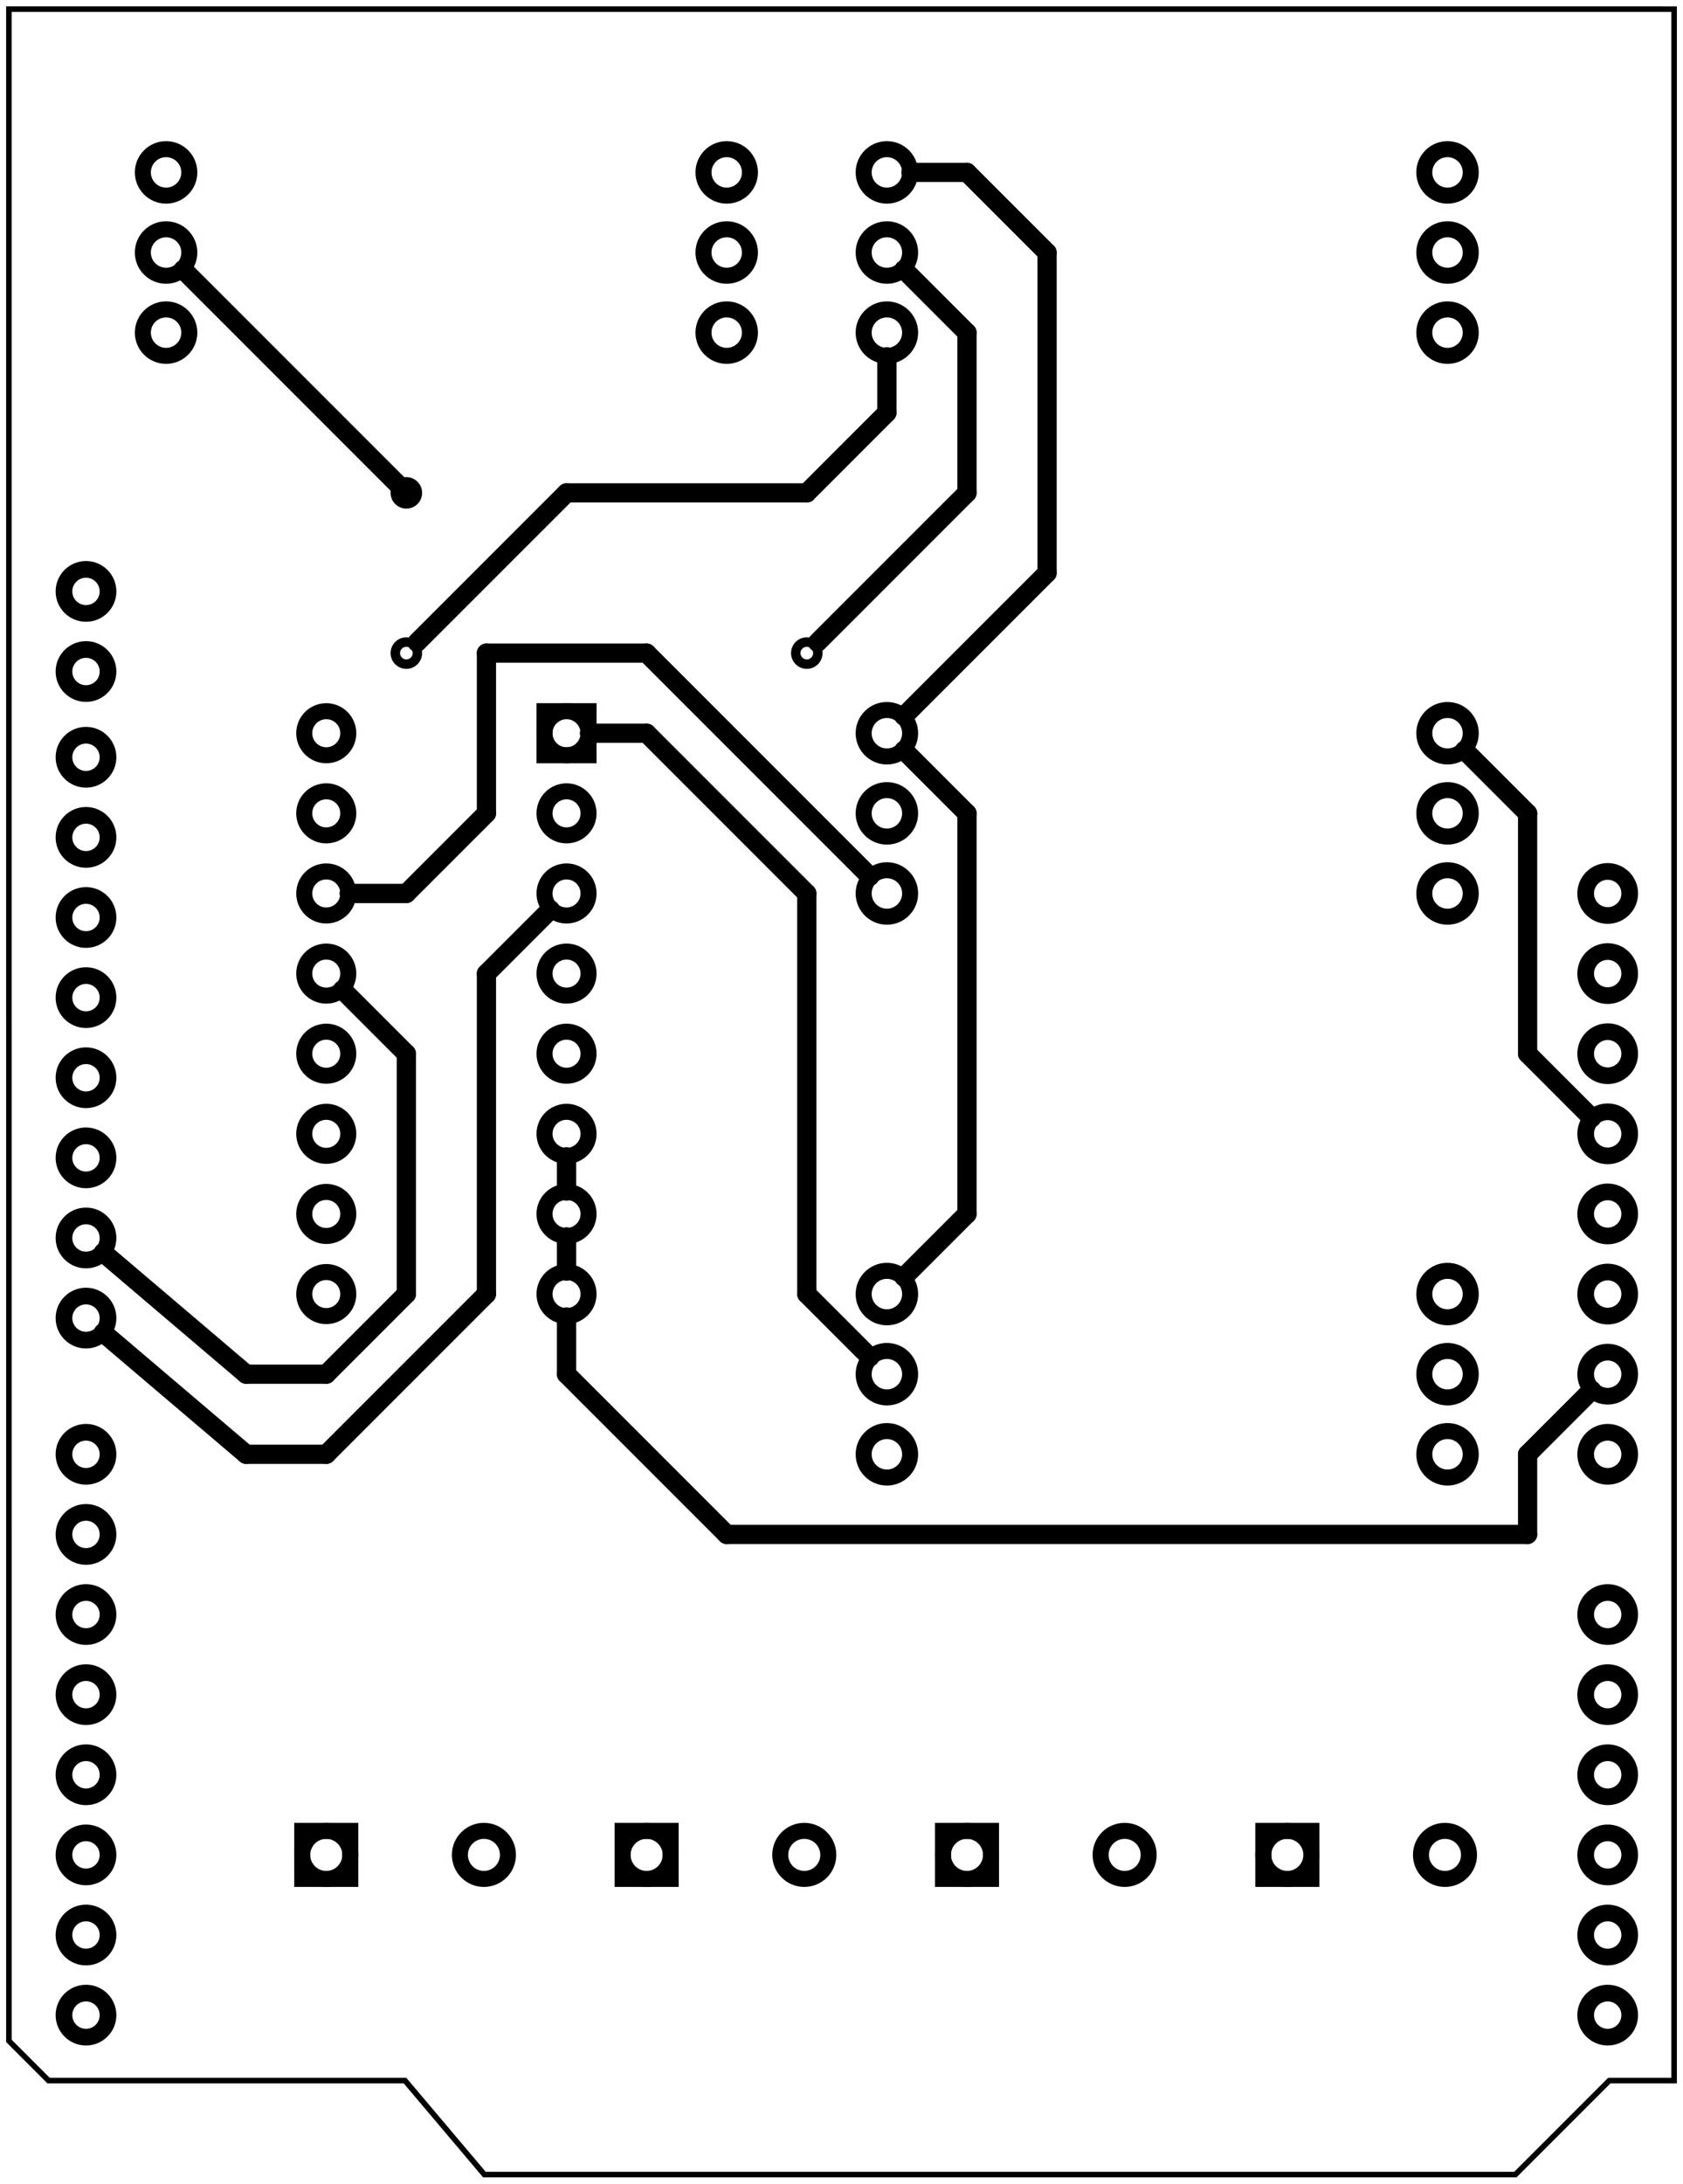 <?xml version='1.0' encoding='UTF-8' standalone='no'?>
<!-- Created with Fritzing (http://www.fritzing.org/) -->
<svg xmlns="http://www.w3.org/2000/svg" width="2.101in" x="0in" version="1.2" y="0in"  height="2.725in" viewBox="0 0 151.301 196.2" baseProfile="tiny" xmlns:svg="http://www.w3.org/2000/svg">
 <g transform="matrix(-1, 0, 0, 1, 151.301, 0)">
  <g partID="6393830">
   <g transform="translate(151.301,0)">
    <g transform="matrix(0,1,-1,0,0,0)">
     <g id="board">
      <path fill="none" stroke="black" fill-opacity="0.5" id="boardoutline" stroke-width="0.5" d="M186.956,36.41L186.956,4.367L183.389,0.801L0.8,0.8L0.802,150.501L186.958,150.501L186.958,144.674L195.4,136.232L195.4,43.546L186.956,36.41z"/>
     </g>
    </g>
   </g>
  </g>
  <g partID="12581">
   <g transform="translate(96.05,61.554)">
    <g  id="copper1">
     <g  id="copper0">
      <rect width="3.96" x="2.34" y="2.34" fill="none"  height="3.96" stroke="black" id="square" stroke-width="1.44"/>
      <circle fill="none" cx="4.32"  cy="4.32" stroke="black" id="connector0pin" r="1.98" stroke-width="1.44"/>
      <circle fill="none" cx="25.92"  cy="4.32" stroke="black" id="connector15pin" r="1.98" stroke-width="1.44"/>
      <circle fill="none" cx="4.32"  cy="11.52" stroke="black" id="connector1pin" r="1.98" stroke-width="1.44"/>
      <circle fill="none" cx="25.92"  cy="11.52" stroke="black" id="connector14pin" r="1.98" stroke-width="1.44"/>
      <circle fill="none" cx="4.32"  cy="18.72" stroke="black" id="connector2pin" r="1.98" stroke-width="1.44"/>
      <circle fill="none" cx="25.92"  cy="18.72" stroke="black" id="connector13pin" r="1.98" stroke-width="1.44"/>
      <circle fill="none" cx="4.32"  cy="25.92" stroke="black" id="connector3pin" r="1.98" stroke-width="1.44"/>
      <circle fill="none" cx="25.92"  cy="25.92" stroke="black" id="connector12pin" r="1.98" stroke-width="1.44"/>
      <circle fill="none" cx="4.32"  cy="33.12" stroke="black" id="connector4pin" r="1.98" stroke-width="1.44"/>
      <circle fill="none" cx="25.92"  cy="33.12" stroke="black" id="connector11pin" r="1.98" stroke-width="1.44"/>
      <circle fill="none" cx="4.32"  cy="40.32" stroke="black" id="connector5pin" r="1.98" stroke-width="1.44"/>
      <circle fill="none" cx="25.92"  cy="40.32" stroke="black" id="connector10pin" r="1.98" stroke-width="1.44"/>
      <circle fill="none" cx="4.32"  cy="47.52" stroke="black" id="connector6pin" r="1.98" stroke-width="1.44"/>
      <circle fill="none" cx="25.92"  cy="47.52" stroke="black" id="connector9pin" r="1.98" stroke-width="1.44"/>
      <circle fill="none" cx="4.32"  cy="54.72" stroke="black" id="connector7pin" r="1.98" stroke-width="1.44"/>
      <circle fill="none" cx="25.92"  cy="54.72" stroke="black" id="connector8pin" r="1.98" stroke-width="1.44"/>
     </g>
    </g>
   </g>
  </g>
  <g partID="14891">
   <g transform="translate(91.01,34.914)">
    <g transform="matrix(-1,0,0,-1,0,0)">
     <g  id="copper1">
      <g  id="copper0">
       <circle fill="none" cx="5.04"  cy="5.04" stroke="black" id="connector0pin" r="2.088" stroke-width="1.44"/>
       <circle fill="none" cx="5.04"  cy="12.24" stroke="black" id="connector1pin" r="2.088" stroke-width="1.44"/>
       <circle fill="none" cx="5.04"  cy="19.44" stroke="black" id="connector2pin" r="2.088" stroke-width="1.44"/>
      </g>
     </g>
    </g>
   </g>
  </g>
  <g partID="14881">
   <g transform="translate(141.41,34.914)">
    <g transform="matrix(-1,0,0,-1,0,0)">
     <g  id="copper1">
      <g  id="copper0">
       <circle fill="none" cx="5.04"  cy="5.04" stroke="black" id="connector0pin" r="2.088" stroke-width="1.44"/>
       <circle fill="none" cx="5.04"  cy="12.24" stroke="black" id="connector1pin" r="2.088" stroke-width="1.44"/>
       <circle fill="none" cx="5.04"  cy="19.44" stroke="black" id="connector2pin" r="2.088" stroke-width="1.44"/>
      </g>
     </g>
    </g>
   </g>
  </g>
  <g partID="14871">
   <g transform="translate(26.21,34.914)">
    <g transform="matrix(-1,0,0,-1,0,0)">
     <g  id="copper1">
      <g  id="copper0">
       <circle fill="none" cx="5.04"  cy="5.04" stroke="black" id="connector0pin" r="2.088" stroke-width="1.44"/>
       <circle fill="none" cx="5.04"  cy="12.24" stroke="black" id="connector1pin" r="2.088" stroke-width="1.44"/>
       <circle fill="none" cx="5.04"  cy="19.44" stroke="black" id="connector2pin" r="2.088" stroke-width="1.44"/>
      </g>
     </g>
    </g>
   </g>
  </g>
  <g partID="14861">
   <g transform="translate(76.61,34.914)">
    <g transform="matrix(-1,0,0,-1,0,0)">
     <g  id="copper1">
      <g  id="copper0">
       <circle fill="none" cx="5.04"  cy="5.04" stroke="black" id="connector0pin" r="2.088" stroke-width="1.44"/>
       <circle fill="none" cx="5.04"  cy="12.24" stroke="black" id="connector1pin" r="2.088" stroke-width="1.44"/>
       <circle fill="none" cx="5.04"  cy="19.44" stroke="black" id="connector2pin" r="2.088" stroke-width="1.44"/>
      </g>
     </g>
    </g>
   </g>
  </g>
  <g partID="14831">
   <g transform="translate(26.21,85.314)">
    <g transform="matrix(-1,0,0,-1,0,0)">
     <g  id="copper1">
      <g  id="copper0">
       <circle fill="none" cx="5.04"  cy="5.04" stroke="black" id="connector0pin" r="2.088" stroke-width="1.44"/>
       <circle fill="none" cx="5.04"  cy="12.24" stroke="black" id="connector1pin" r="2.088" stroke-width="1.44"/>
       <circle fill="none" cx="5.04"  cy="19.44" stroke="black" id="connector2pin" r="2.088" stroke-width="1.44"/>
      </g>
     </g>
    </g>
   </g>
  </g>
  <g partID="14821">
   <g transform="translate(76.61,85.314)">
    <g transform="matrix(-1,0,0,-1,0,0)">
     <g  id="copper1">
      <g  id="copper0">
       <circle fill="none" cx="5.04"  cy="5.04" stroke="black" id="connector0pin" r="2.088" stroke-width="1.44"/>
       <circle fill="none" cx="5.04"  cy="12.24" stroke="black" id="connector1pin" r="2.088" stroke-width="1.44"/>
       <circle fill="none" cx="5.04"  cy="19.44" stroke="black" id="connector2pin" r="2.088" stroke-width="1.44"/>
      </g>
     </g>
    </g>
   </g>
  </g>
  <g partID="14801">
   <g transform="translate(26.21,135.714)">
    <g transform="matrix(-1,0,0,-1,0,0)">
     <g  id="copper1">
      <g  id="copper0">
       <circle fill="none" cx="5.04"  cy="5.04" stroke="black" id="connector0pin" r="2.088" stroke-width="1.44"/>
       <circle fill="none" cx="5.04"  cy="12.24" stroke="black" id="connector1pin" r="2.088" stroke-width="1.44"/>
       <circle fill="none" cx="5.04"  cy="19.44" stroke="black" id="connector2pin" r="2.088" stroke-width="1.44"/>
      </g>
     </g>
    </g>
   </g>
  </g>
  <g partID="14451">
   <g transform="translate(76.61,135.714)">
    <g transform="matrix(-1,0,0,-1,0,0)">
     <g  id="copper1">
      <g  id="copper0">
       <circle fill="none" cx="5.04"  cy="5.04" stroke="black" id="connector0pin" r="2.088" stroke-width="1.44"/>
       <circle fill="none" cx="5.04"  cy="12.24" stroke="black" id="connector1pin" r="2.088" stroke-width="1.44"/>
       <circle fill="none" cx="5.04"  cy="19.44" stroke="black" id="connector2pin" r="2.088" stroke-width="1.44"/>
      </g>
     </g>
    </g>
   </g>
  </g>
  <g partID="6454501">
   <g transform="translate(130.857,152.273)">
    <g transform="matrix(0,1,-1,0,0,0)">
     <g id="copper1">
      <g id="copper0">
       <rect width="4.32" x="12.24" y="6.727" fill="none" height="4.32" stroke="black" id="square" stroke-width="1.44"/>
       <circle fill="none" cx="14.4" cy="8.887" stroke="black" id="connector0pin" r="2.16" stroke-width="1.44"/>
       <circle fill="none" cx="14.4" cy="23.06" stroke="black" id="connector1pin" r="2.16" stroke-width="1.44"/>
      </g>
     </g>
    </g>
   </g>
  </g>
  <g partID="6454401">
   <g transform="translate(102.057,152.273)">
    <g transform="matrix(0,1,-1,0,0,0)">
     <g id="copper1">
      <g id="copper0">
       <rect width="4.32" x="12.24" y="6.727" fill="none" height="4.32" stroke="black" id="square" stroke-width="1.44"/>
       <circle fill="none" cx="14.4" cy="8.887" stroke="black" id="connector0pin" r="2.16" stroke-width="1.44"/>
       <circle fill="none" cx="14.4" cy="23.06" stroke="black" id="connector1pin" r="2.16" stroke-width="1.44"/>
      </g>
     </g>
    </g>
   </g>
  </g>
  <g partID="6454381">
   <g transform="translate(73.257,152.273)">
    <g transform="matrix(0,1,-1,0,0,0)">
     <g id="copper1">
      <g id="copper0">
       <rect width="4.32" x="12.24" y="6.727" fill="none" height="4.32" stroke="black" id="square" stroke-width="1.44"/>
       <circle fill="none" cx="14.4" cy="8.887" stroke="black" id="connector0pin" r="2.16" stroke-width="1.44"/>
       <circle fill="none" cx="14.4" cy="23.06" stroke="black" id="connector1pin" r="2.16" stroke-width="1.44"/>
      </g>
     </g>
    </g>
   </g>
  </g>
  <g partID="6454521">
   <g transform="translate(44.457,152.273)">
    <g transform="matrix(0,1,-1,0,0,0)">
     <g id="copper1">
      <g id="copper0">
       <rect width="4.32" x="12.24" y="6.727" fill="none" height="4.32" stroke="black" id="square" stroke-width="1.44"/>
       <circle fill="none" cx="14.4" cy="8.887" stroke="black" id="connector0pin" r="2.16" stroke-width="1.44"/>
       <circle fill="none" cx="14.4" cy="23.06" stroke="black" id="connector1pin" r="2.16" stroke-width="1.44"/>
      </g>
     </g>
    </g>
   </g>
  </g>
  <g partID="6460841">
   <g transform="translate(111.753,55.656)">
    <g  id="copper1">
     <circle fill="none" cx="3.017"  cy="3.017" stroke="black" r="0.992" id="connector0pin" stroke-width="0.85"/>
    </g>
   </g>
  </g>
  <g partID="6461051">
   <g transform="translate(111.753,41.256)">
    <g  id="copper1">
     <circle fill="none" cx="3.017"  cy="3.017" stroke="black" r="0.992" id="connector0pin" stroke-width="0.85"/>
    </g>
   </g>
  </g>
  <g partID="6461391">
   <g transform="translate(75.753,55.656)">
    <g  id="copper1">
     <circle fill="none" cx="3.017"  cy="3.017" stroke="black" r="0.992" id="connector0pin" stroke-width="0.85"/>
    </g>
   </g>
  </g>
  <g partID="12131">
   <g transform="translate(146.054,51.149)">
    <g transform="matrix(0,1,-1,0,0,0)">
     <g  id="copper1">
      <g  id="copper0">
       <circle fill="none" cx="1.98"  cy="2.484" stroke="black" id="connector30pin" r="1.98" stroke-width="1.5"/>
       <circle fill="none" cx="9.18"  cy="2.484" stroke="black" id="connector31pin" r="1.98" stroke-width="1.5"/>
       <circle fill="none" cx="16.884"  cy="2.484" stroke="black" id="connector0pin" r="1.98" stroke-width="1.5"/>
       <circle fill="none" cx="24.084"  cy="2.484" stroke="black" id="connector1pin" r="1.98" stroke-width="1.5"/>
       <circle fill="none" cx="31.284"  cy="2.484" stroke="black" id="connector2pin" r="1.98" stroke-width="1.5"/>
       <circle fill="none" cx="38.485"  cy="2.484" stroke="black" id="connector3pin" r="1.98" stroke-width="1.5"/>
       <circle fill="none" cx="45.685"  cy="2.484" stroke="black" id="connector4pin" r="1.98" stroke-width="1.5"/>
       <circle fill="none" cx="52.884"  cy="2.484" stroke="black" id="connector5pin" r="1.98" stroke-width="1.5"/>
       <circle fill="none" cx="60.084"  cy="2.484" stroke="black" id="connector6pin" r="1.98" stroke-width="1.5"/>
       <circle fill="none" cx="67.284"  cy="2.484" stroke="black" id="connector7pin" r="1.98" stroke-width="1.5"/>
       <circle fill="none" cx="79.525"  cy="2.484" stroke="black" id="connector8pin" r="1.98" stroke-width="1.5"/>
       <circle fill="none" cx="86.725"  cy="2.484" stroke="black" id="connector9pin" r="1.98" stroke-width="1.5"/>
       <circle fill="none" cx="93.924"  cy="2.484" stroke="black" id="connector10pin" r="1.98" stroke-width="1.5"/>
       <circle fill="none" cx="101.124"  cy="2.484" stroke="black" id="connector11pin" r="1.98" stroke-width="1.5"/>
       <circle fill="none" cx="108.324"  cy="2.484" stroke="black" id="connector12pin" r="1.98" stroke-width="1.5"/>
       <circle fill="none" cx="115.525"  cy="2.484" stroke="black" id="connector13pin" r="1.98" stroke-width="1.5"/>
       <circle fill="none" cx="122.725"  cy="2.484" stroke="black" id="connector14pin" r="1.98" stroke-width="1.5"/>
       <circle fill="none" cx="129.924"  cy="2.484" stroke="black" id="connector15pin" r="1.98" stroke-width="1.5"/>
       <circle fill="none" cx="29.124"  cy="139.284" stroke="black" id="connector28pin" r="1.98" stroke-width="1.5"/>
       <circle fill="none" cx="36.324"  cy="139.284" stroke="black" id="connector29pin" r="1.98" stroke-width="1.5"/>
       <circle fill="none" cx="43.525"  cy="139.284" stroke="black" id="connector16pin" r="1.98" stroke-width="1.5"/>
       <circle fill="none" cx="50.725"  cy="139.284" stroke="black" id="connector17pin" r="1.98" stroke-width="1.5"/>
       <circle fill="none" cx="57.924"  cy="139.284" stroke="black" id="connector18pin" r="1.98" stroke-width="1.5"/>
       <circle fill="none" cx="65.124"  cy="139.284" stroke="black" id="connector19pin" r="1.98" stroke-width="1.5"/>
       <circle fill="none" cx="72.324"  cy="139.284" stroke="black" id="connector20pin" r="1.98" stroke-width="1.5"/>
       <circle fill="none" cx="79.525"  cy="139.284" stroke="black" id="connector21pin" r="1.98" stroke-width="1.5"/>
       <circle fill="none" cx="93.924"  cy="139.284" stroke="black" id="connector22pin" r="1.98" stroke-width="1.5"/>
       <circle fill="none" cx="101.124"  cy="139.284" stroke="black" id="connector23pin" r="1.98" stroke-width="1.5"/>
       <circle fill="none" cx="108.324"  cy="139.284" stroke="black" id="connector24pin" r="1.98" stroke-width="1.5"/>
       <circle fill="none" cx="115.525"  cy="139.284" stroke="black" id="connector25pin" r="1.98" stroke-width="1.5"/>
       <circle fill="none" cx="122.725"  cy="139.284" stroke="black" id="connector26pin" r="1.98" stroke-width="1.5"/>
       <circle fill="none" cx="129.924"  cy="139.284" stroke="black" id="connector27pin" r="1.98" stroke-width="1.5"/>
      </g>
     </g>
    </g>
   </g>
  </g>
  <g partID="6419820">
   <line stroke="black" stroke-linecap="round" y1="111.134" x1="100.37" y2="114.214" stroke-width="1.728" x2="100.37"/>
  </g>
  <g partID="6419910">
   <line stroke="black" stroke-linecap="round" y1="103.934" x1="100.37" y2="107.014" stroke-width="1.728" x2="100.37"/>
  </g>
  <g partID="6462980">
   <line stroke="black" stroke-linecap="round" y1="15.474" x1="64.37" y2="22.674" stroke-width="1.728" x2="57.17"/>
  </g>
  <g partID="6459560">
   <line stroke="black" stroke-linecap="round" y1="15.474" x1="69.402" y2="15.474" stroke-width="1.728" x2="64.37"/>
  </g>
  <g partID="6459630">
   <line stroke="black" stroke-linecap="round" y1="51.474" x1="57.17" y2="64.341" stroke-width="1.728" x2="70.037"/>
  </g>
  <g partID="6459550">
   <line stroke="black" stroke-linecap="round" y1="22.674" x1="57.17" y2="51.474" stroke-width="1.728" x2="57.17"/>
  </g>
  <g partID="6459760">
   <line stroke="black" stroke-linecap="round" y1="73.074" x1="64.37" y2="67.407" stroke-width="1.728" x2="70.037"/>
  </g>
  <g partID="6459820">
   <line stroke="black" stroke-linecap="round" y1="109.074" x1="64.37" y2="73.074" stroke-width="1.728" x2="64.37"/>
  </g>
  <g partID="6459770">
   <line stroke="black" stroke-linecap="round" y1="114.741" x1="70.037" y2="109.074" stroke-width="1.728" x2="64.37"/>
  </g>
  <g partID="6460860">
   <line stroke="black" stroke-linecap="round" y1="80.274" x1="114.77" y2="73.074" stroke-width="1.728" x2="107.57"/>
  </g>
  <g partID="6459930">
   <line stroke="black" stroke-linecap="round" y1="73.074" x1="107.57" y2="58.674" stroke-width="1.728" x2="107.57"/>
  </g>
  <g partID="6459900">
   <line stroke="black" stroke-linecap="round" y1="80.274" x1="119.91" y2="80.274" stroke-width="1.728" x2="114.77"/>
  </g>
  <g partID="6459960">
   <line stroke="black" stroke-linecap="round" y1="58.674" x1="93.17" y2="78.741" stroke-width="1.728" x2="73.103"/>
  </g>
  <g partID="6459890">
   <line stroke="black" stroke-linecap="round" y1="58.674" x1="107.57" y2="58.674" stroke-width="1.728" x2="93.17"/>
  </g>
  <g partID="6463070">
   <line stroke="black" stroke-linecap="round" y1="116.274" x1="107.57" y2="87.474" stroke-width="1.728" x2="107.57"/>
  </g>
  <g partID="6460110">
   <line stroke="black" stroke-linecap="round" y1="87.474" x1="107.57" y2="81.73" stroke-width="1.728" x2="101.827"/>
  </g>
  <g partID="6460040">
   <line stroke="black" stroke-linecap="round" y1="130.674" x1="121.97" y2="116.274" stroke-width="1.728" x2="107.57"/>
  </g>
  <g partID="6460140">
   <line stroke="black" stroke-linecap="round" y1="130.674" x1="129.17" y2="130.674" stroke-width="1.728" x2="121.97"/>
  </g>
  <g partID="6460050">
   <line stroke="black" stroke-linecap="round" y1="119.748" x1="142.024" y2="130.674" stroke-width="1.728" x2="129.17"/>
  </g>
  <g partID="6463010">
   <line stroke="black" stroke-linecap="round" y1="123.474" x1="121.97" y2="116.274" stroke-width="1.728" x2="114.77"/>
  </g>
  <g partID="6460290">
   <line stroke="black" stroke-linecap="round" y1="94.674" x1="114.77" y2="88.93" stroke-width="1.728" x2="120.514"/>
  </g>
  <g partID="6460260">
   <line stroke="black" stroke-linecap="round" y1="116.274" x1="114.77" y2="94.674" stroke-width="1.728" x2="114.77"/>
  </g>
  <g partID="6460230">
   <line stroke="black" stroke-linecap="round" y1="123.474" x1="129.17" y2="123.474" stroke-width="1.728" x2="121.97"/>
  </g>
  <g partID="6460190">
   <line stroke="black" stroke-linecap="round" y1="112.548" x1="142.024" y2="123.474" stroke-width="1.728" x2="129.17"/>
  </g>
  <g partID="6460780">
   <line stroke="black" stroke-linecap="round" y1="80.274" x1="78.77" y2="116.274" stroke-width="1.728" x2="78.77"/>
  </g>
  <g partID="6460750">
   <line stroke="black" stroke-linecap="round" y1="116.274" x1="78.77" y2="121.941" stroke-width="1.728" x2="73.103"/>
  </g>
  <g partID="6460710">
   <line stroke="black" stroke-linecap="round" y1="65.874" x1="93.17" y2="80.274" stroke-width="1.728" x2="78.77"/>
  </g>
  <g partID="6460720">
   <line stroke="black" stroke-linecap="round" y1="65.874" x1="98.31" y2="65.874" stroke-width="1.728" x2="93.17"/>
  </g>
  <g partID="6463150">
   <line stroke="black" stroke-linecap="round" y1="44.274" x1="100.37" y2="44.274" stroke-width="1.728" x2="78.77"/>
  </g>
  <g partID="6460540">
   <line stroke="black" stroke-linecap="round" y1="57.707" x1="113.804" y2="44.274" stroke-width="1.728" x2="100.37"/>
  </g>
  <g partID="6461620">
   <line stroke="black" stroke-linecap="round" y1="37.074" x1="71.57" y2="32.042" stroke-width="1.728" x2="71.57"/>
  </g>
  <g partID="6460470">
   <line stroke="black" stroke-linecap="round" y1="44.274" x1="78.77" y2="37.074" stroke-width="1.728" x2="71.57"/>
  </g>
  <g partID="6460590">
   <line stroke="black" stroke-linecap="round" y1="44.274" x1="114.77" y2="24.207" stroke-width="1.728" x2="134.837"/>
  </g>
  <g partID="6463100">
   <line stroke="black" stroke-linecap="round" y1="123.474" x1="100.37" y2="137.874" stroke-width="1.728" x2="85.97"/>
  </g>
  <g partID="6461680">
   <line stroke="black" stroke-linecap="round" y1="137.874" x1="13.97" y2="130.674" stroke-width="1.728" x2="13.97"/>
  </g>
  <g partID="6461650">
   <line stroke="black" stroke-linecap="round" y1="130.674" x1="13.97" y2="124.909" stroke-width="1.728" x2="8.206"/>
  </g>
  <g partID="6461100">
   <line stroke="black" stroke-linecap="round" y1="137.874" x1="85.97" y2="137.874" stroke-width="1.728" x2="13.97"/>
  </g>
  <g partID="6461070">
   <line stroke="black" stroke-linecap="round" y1="118.334" x1="100.37" y2="123.474" stroke-width="1.728" x2="100.37"/>
  </g>
  <g partID="6461360">
   <line stroke="black" stroke-linecap="round" y1="57.707" x1="77.804" y2="44.274" stroke-width="1.728" x2="64.37"/>
  </g>
  <g partID="6461250">
   <line stroke="black" stroke-linecap="round" y1="44.274" x1="64.37" y2="29.874" stroke-width="1.728" x2="64.37"/>
  </g>
  <g partID="6461210">
   <line stroke="black" stroke-linecap="round" y1="29.874" x1="64.37" y2="24.207" stroke-width="1.728" x2="70.037"/>
  </g>
  <g partID="6461920">
   <line stroke="black" stroke-linecap="round" y1="94.674" x1="13.97" y2="100.439" stroke-width="1.728" x2="8.206"/>
  </g>
  <g partID="6461960">
   <line stroke="black" stroke-linecap="round" y1="73.074" x1="13.97" y2="94.674" stroke-width="1.728" x2="13.97"/>
  </g>
  <g partID="6461930">
   <line stroke="black" stroke-linecap="round" y1="67.407" x1="19.637" y2="73.074" stroke-width="1.728" x2="13.97"/>
  </g>
 </g>
</svg>
